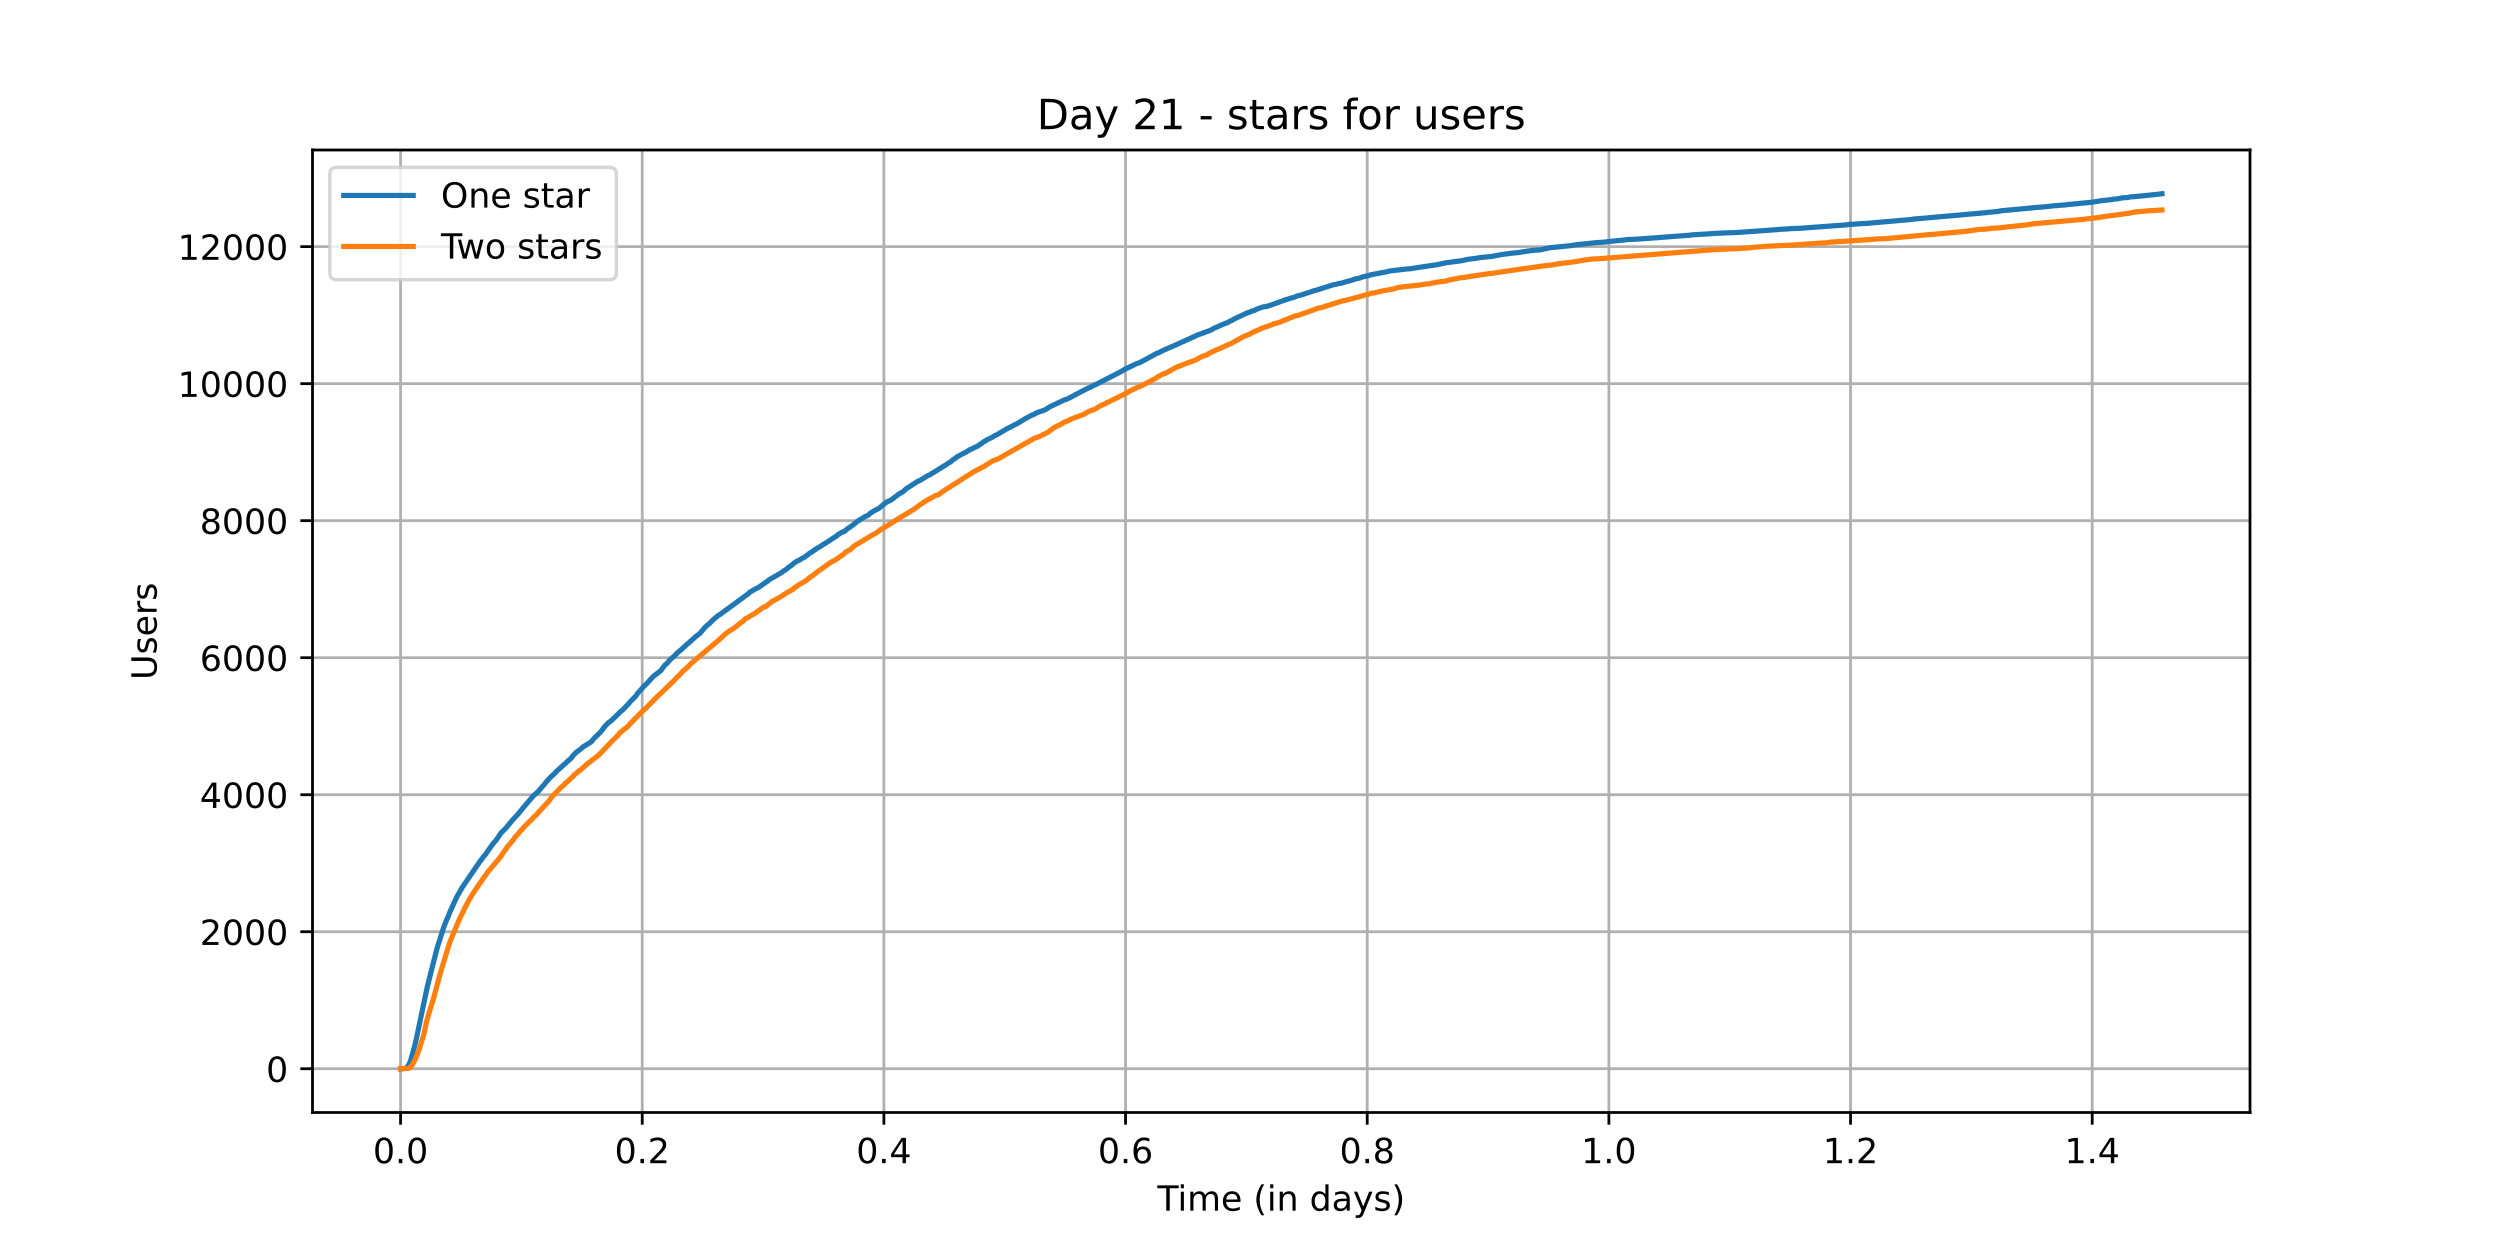 <?xml version="1.0" encoding="utf-8" standalone="no"?>
<!DOCTYPE svg PUBLIC "-//W3C//DTD SVG 1.1//EN"
  "http://www.w3.org/Graphics/SVG/1.1/DTD/svg11.dtd">
<!-- Created with matplotlib (https://matplotlib.org/) -->
<svg height="360pt" version="1.1" viewBox="0 0 720 360" width="720pt" xmlns="http://www.w3.org/2000/svg" xmlns:xlink="http://www.w3.org/1999/xlink">
 <defs>
  <style type="text/css">*{stroke-linecap:butt;stroke-linejoin:round;}</style>
 </defs>
 <g id="figure_1">
  <g id="patch_1">
   <path d="M 0 360 
L 720 360 
L 720 0 
L 0 0 
z
" style="fill:#ffffff;"/>
  </g>
  <g id="axes_1">
   <g id="patch_2">
    <path d="M 90 320.4 
L 648 320.4 
L 648 43.2 
L 90 43.2 
z
" style="fill:#ffffff;"/>
   </g>
   <g id="matplotlib.axis_1">
    <g id="xtick_1">
     <g id="line2d_1">
      <path clip-path="url(#pf6737a6a88)" d="M 115.364 320.4 
L 115.364 43.2 
" style="fill:none;stroke:#b0b0b0;stroke-linecap:square;stroke-width:0.8;"/>
     </g>
     <g id="line2d_2">
      <defs>
       <path d="M 0 0 
L 0 3.5 
" id="ma5ef8d4e50" style="stroke:#000000;stroke-width:0.8;"/>
      </defs>
      <g>
       <use style="stroke:#000000;stroke-width:0.8;" x="115.364" xlink:href="#ma5ef8d4e50" y="320.4"/>
      </g>
     </g>
     <g id="text_1">
      <!-- 0.0 -->
      <g transform="translate(107.412 334.998)scale(0.1 -0.1)">
       <defs>
        <path d="M 31.781 66.406 
Q 24.172 66.406 20.328 58.906 
Q 16.5 51.422 16.5 36.375 
Q 16.5 21.391 20.328 13.891 
Q 24.172 6.391 31.781 6.391 
Q 39.453 6.391 43.281 13.891 
Q 47.125 21.391 47.125 36.375 
Q 47.125 51.422 43.281 58.906 
Q 39.453 66.406 31.781 66.406 
z
M 31.781 74.219 
Q 44.047 74.219 50.516 64.516 
Q 56.984 54.828 56.984 36.375 
Q 56.984 17.969 50.516 8.266 
Q 44.047 -1.422 31.781 -1.422 
Q 19.531 -1.422 13.062 8.266 
Q 6.594 17.969 6.594 36.375 
Q 6.594 54.828 13.062 64.516 
Q 19.531 74.219 31.781 74.219 
z
" id="DejaVuSans-48"/>
        <path d="M 10.688 12.406 
L 21 12.406 
L 21 0 
L 10.688 0 
z
" id="DejaVuSans-46"/>
       </defs>
       <use xlink:href="#DejaVuSans-48"/>
       <use x="63.623" xlink:href="#DejaVuSans-46"/>
       <use x="95.41" xlink:href="#DejaVuSans-48"/>
      </g>
     </g>
    </g>
    <g id="xtick_2">
     <g id="line2d_3">
      <path clip-path="url(#pf6737a6a88)" d="M 184.962 320.4 
L 184.962 43.2 
" style="fill:none;stroke:#b0b0b0;stroke-linecap:square;stroke-width:0.8;"/>
     </g>
     <g id="line2d_4">
      <g>
       <use style="stroke:#000000;stroke-width:0.8;" x="184.962" xlink:href="#ma5ef8d4e50" y="320.4"/>
      </g>
     </g>
     <g id="text_2">
      <!-- 0.2 -->
      <g transform="translate(177.011 334.998)scale(0.1 -0.1)">
       <defs>
        <path d="M 19.188 8.297 
L 53.609 8.297 
L 53.609 0 
L 7.328 0 
L 7.328 8.297 
Q 12.938 14.109 22.625 23.891 
Q 32.328 33.688 34.812 36.531 
Q 39.547 41.844 41.422 45.531 
Q 43.312 49.219 43.312 52.781 
Q 43.312 58.594 39.234 62.25 
Q 35.156 65.922 28.609 65.922 
Q 23.969 65.922 18.812 64.312 
Q 13.672 62.703 7.812 59.422 
L 7.812 69.391 
Q 13.766 71.781 18.938 73 
Q 24.125 74.219 28.422 74.219 
Q 39.75 74.219 46.484 68.547 
Q 53.219 62.891 53.219 53.422 
Q 53.219 48.922 51.531 44.891 
Q 49.859 40.875 45.406 35.406 
Q 44.188 33.984 37.641 27.219 
Q 31.109 20.453 19.188 8.297 
z
" id="DejaVuSans-50"/>
       </defs>
       <use xlink:href="#DejaVuSans-48"/>
       <use x="63.623" xlink:href="#DejaVuSans-46"/>
       <use x="95.41" xlink:href="#DejaVuSans-50"/>
      </g>
     </g>
    </g>
    <g id="xtick_3">
     <g id="line2d_5">
      <path clip-path="url(#pf6737a6a88)" d="M 254.561 320.4 
L 254.561 43.2 
" style="fill:none;stroke:#b0b0b0;stroke-linecap:square;stroke-width:0.8;"/>
     </g>
     <g id="line2d_6">
      <g>
       <use style="stroke:#000000;stroke-width:0.8;" x="254.561" xlink:href="#ma5ef8d4e50" y="320.4"/>
      </g>
     </g>
     <g id="text_3">
      <!-- 0.4 -->
      <g transform="translate(246.609 334.998)scale(0.1 -0.1)">
       <defs>
        <path d="M 37.797 64.312 
L 12.891 25.391 
L 37.797 25.391 
z
M 35.203 72.906 
L 47.609 72.906 
L 47.609 25.391 
L 58.016 25.391 
L 58.016 17.188 
L 47.609 17.188 
L 47.609 0 
L 37.797 0 
L 37.797 17.188 
L 4.891 17.188 
L 4.891 26.703 
z
" id="DejaVuSans-52"/>
       </defs>
       <use xlink:href="#DejaVuSans-48"/>
       <use x="63.623" xlink:href="#DejaVuSans-46"/>
       <use x="95.41" xlink:href="#DejaVuSans-52"/>
      </g>
     </g>
    </g>
    <g id="xtick_4">
     <g id="line2d_7">
      <path clip-path="url(#pf6737a6a88)" d="M 324.16 320.4 
L 324.16 43.2 
" style="fill:none;stroke:#b0b0b0;stroke-linecap:square;stroke-width:0.8;"/>
     </g>
     <g id="line2d_8">
      <g>
       <use style="stroke:#000000;stroke-width:0.8;" x="324.16" xlink:href="#ma5ef8d4e50" y="320.4"/>
      </g>
     </g>
     <g id="text_4">
      <!-- 0.6 -->
      <g transform="translate(316.208 334.998)scale(0.1 -0.1)">
       <defs>
        <path d="M 33.016 40.375 
Q 26.375 40.375 22.484 35.828 
Q 18.609 31.297 18.609 23.391 
Q 18.609 15.531 22.484 10.953 
Q 26.375 6.391 33.016 6.391 
Q 39.656 6.391 43.531 10.953 
Q 47.406 15.531 47.406 23.391 
Q 47.406 31.297 43.531 35.828 
Q 39.656 40.375 33.016 40.375 
z
M 52.594 71.297 
L 52.594 62.312 
Q 48.875 64.062 45.094 64.984 
Q 41.312 65.922 37.594 65.922 
Q 27.828 65.922 22.672 59.328 
Q 17.531 52.734 16.797 39.406 
Q 19.672 43.656 24.016 45.922 
Q 28.375 48.188 33.594 48.188 
Q 44.578 48.188 50.953 41.516 
Q 57.328 34.859 57.328 23.391 
Q 57.328 12.156 50.688 5.359 
Q 44.047 -1.422 33.016 -1.422 
Q 20.359 -1.422 13.672 8.266 
Q 6.984 17.969 6.984 36.375 
Q 6.984 53.656 15.188 63.938 
Q 23.391 74.219 37.203 74.219 
Q 40.922 74.219 44.703 73.484 
Q 48.484 72.75 52.594 71.297 
z
" id="DejaVuSans-54"/>
       </defs>
       <use xlink:href="#DejaVuSans-48"/>
       <use x="63.623" xlink:href="#DejaVuSans-46"/>
       <use x="95.41" xlink:href="#DejaVuSans-54"/>
      </g>
     </g>
    </g>
    <g id="xtick_5">
     <g id="line2d_9">
      <path clip-path="url(#pf6737a6a88)" d="M 393.758 320.4 
L 393.758 43.2 
" style="fill:none;stroke:#b0b0b0;stroke-linecap:square;stroke-width:0.8;"/>
     </g>
     <g id="line2d_10">
      <g>
       <use style="stroke:#000000;stroke-width:0.8;" x="393.758" xlink:href="#ma5ef8d4e50" y="320.4"/>
      </g>
     </g>
     <g id="text_5">
      <!-- 0.8 -->
      <g transform="translate(385.807 334.998)scale(0.1 -0.1)">
       <defs>
        <path d="M 31.781 34.625 
Q 24.75 34.625 20.719 30.859 
Q 16.703 27.094 16.703 20.516 
Q 16.703 13.922 20.719 10.156 
Q 24.75 6.391 31.781 6.391 
Q 38.812 6.391 42.859 10.172 
Q 46.922 13.969 46.922 20.516 
Q 46.922 27.094 42.891 30.859 
Q 38.875 34.625 31.781 34.625 
z
M 21.922 38.812 
Q 15.578 40.375 12.031 44.719 
Q 8.5 49.078 8.5 55.328 
Q 8.5 64.062 14.719 69.141 
Q 20.953 74.219 31.781 74.219 
Q 42.672 74.219 48.875 69.141 
Q 55.078 64.062 55.078 55.328 
Q 55.078 49.078 51.531 44.719 
Q 48 40.375 41.703 38.812 
Q 48.828 37.156 52.797 32.312 
Q 56.781 27.484 56.781 20.516 
Q 56.781 9.906 50.312 4.234 
Q 43.844 -1.422 31.781 -1.422 
Q 19.734 -1.422 13.25 4.234 
Q 6.781 9.906 6.781 20.516 
Q 6.781 27.484 10.781 32.312 
Q 14.797 37.156 21.922 38.812 
z
M 18.312 54.391 
Q 18.312 48.734 21.844 45.562 
Q 25.391 42.391 31.781 42.391 
Q 38.141 42.391 41.719 45.562 
Q 45.312 48.734 45.312 54.391 
Q 45.312 60.062 41.719 63.234 
Q 38.141 66.406 31.781 66.406 
Q 25.391 66.406 21.844 63.234 
Q 18.312 60.062 18.312 54.391 
z
" id="DejaVuSans-56"/>
       </defs>
       <use xlink:href="#DejaVuSans-48"/>
       <use x="63.623" xlink:href="#DejaVuSans-46"/>
       <use x="95.41" xlink:href="#DejaVuSans-56"/>
      </g>
     </g>
    </g>
    <g id="xtick_6">
     <g id="line2d_11">
      <path clip-path="url(#pf6737a6a88)" d="M 463.357 320.4 
L 463.357 43.2 
" style="fill:none;stroke:#b0b0b0;stroke-linecap:square;stroke-width:0.8;"/>
     </g>
     <g id="line2d_12">
      <g>
       <use style="stroke:#000000;stroke-width:0.8;" x="463.357" xlink:href="#ma5ef8d4e50" y="320.4"/>
      </g>
     </g>
     <g id="text_6">
      <!-- 1.0 -->
      <g transform="translate(455.405 334.998)scale(0.1 -0.1)">
       <defs>
        <path d="M 12.406 8.297 
L 28.516 8.297 
L 28.516 63.922 
L 10.984 60.406 
L 10.984 69.391 
L 28.422 72.906 
L 38.281 72.906 
L 38.281 8.297 
L 54.391 8.297 
L 54.391 0 
L 12.406 0 
z
" id="DejaVuSans-49"/>
       </defs>
       <use xlink:href="#DejaVuSans-49"/>
       <use x="63.623" xlink:href="#DejaVuSans-46"/>
       <use x="95.41" xlink:href="#DejaVuSans-48"/>
      </g>
     </g>
    </g>
    <g id="xtick_7">
     <g id="line2d_13">
      <path clip-path="url(#pf6737a6a88)" d="M 532.956 320.4 
L 532.956 43.2 
" style="fill:none;stroke:#b0b0b0;stroke-linecap:square;stroke-width:0.8;"/>
     </g>
     <g id="line2d_14">
      <g>
       <use style="stroke:#000000;stroke-width:0.8;" x="532.956" xlink:href="#ma5ef8d4e50" y="320.4"/>
      </g>
     </g>
     <g id="text_7">
      <!-- 1.2 -->
      <g transform="translate(525.004 334.998)scale(0.1 -0.1)">
       <use xlink:href="#DejaVuSans-49"/>
       <use x="63.623" xlink:href="#DejaVuSans-46"/>
       <use x="95.41" xlink:href="#DejaVuSans-50"/>
      </g>
     </g>
    </g>
    <g id="xtick_8">
     <g id="line2d_15">
      <path clip-path="url(#pf6737a6a88)" d="M 602.554 320.4 
L 602.554 43.2 
" style="fill:none;stroke:#b0b0b0;stroke-linecap:square;stroke-width:0.8;"/>
     </g>
     <g id="line2d_16">
      <g>
       <use style="stroke:#000000;stroke-width:0.8;" x="602.554" xlink:href="#ma5ef8d4e50" y="320.4"/>
      </g>
     </g>
     <g id="text_8">
      <!-- 1.4 -->
      <g transform="translate(594.603 334.998)scale(0.1 -0.1)">
       <use xlink:href="#DejaVuSans-49"/>
       <use x="63.623" xlink:href="#DejaVuSans-46"/>
       <use x="95.41" xlink:href="#DejaVuSans-52"/>
      </g>
     </g>
    </g>
    <g id="text_9">
     <!-- Time (in days) -->
     <g transform="translate(333.327 348.677)scale(0.1 -0.1)">
      <defs>
       <path d="M -0.297 72.906 
L 61.375 72.906 
L 61.375 64.594 
L 35.5 64.594 
L 35.5 0 
L 25.594 0 
L 25.594 64.594 
L -0.297 64.594 
z
" id="DejaVuSans-84"/>
       <path d="M 9.422 54.688 
L 18.406 54.688 
L 18.406 0 
L 9.422 0 
z
M 9.422 75.984 
L 18.406 75.984 
L 18.406 64.594 
L 9.422 64.594 
z
" id="DejaVuSans-105"/>
       <path d="M 52 44.188 
Q 55.375 50.25 60.062 53.125 
Q 64.75 56 71.094 56 
Q 79.641 56 84.281 50.016 
Q 88.922 44.047 88.922 33.016 
L 88.922 0 
L 79.891 0 
L 79.891 32.719 
Q 79.891 40.578 77.094 44.375 
Q 74.312 48.188 68.609 48.188 
Q 61.625 48.188 57.562 43.547 
Q 53.516 38.922 53.516 30.906 
L 53.516 0 
L 44.484 0 
L 44.484 32.719 
Q 44.484 40.625 41.703 44.406 
Q 38.922 48.188 33.109 48.188 
Q 26.219 48.188 22.156 43.531 
Q 18.109 38.875 18.109 30.906 
L 18.109 0 
L 9.078 0 
L 9.078 54.688 
L 18.109 54.688 
L 18.109 46.188 
Q 21.188 51.219 25.484 53.609 
Q 29.781 56 35.688 56 
Q 41.656 56 45.828 52.969 
Q 50 49.953 52 44.188 
z
" id="DejaVuSans-109"/>
       <path d="M 56.203 29.594 
L 56.203 25.203 
L 14.891 25.203 
Q 15.484 15.922 20.484 11.062 
Q 25.484 6.203 34.422 6.203 
Q 39.594 6.203 44.453 7.469 
Q 49.312 8.734 54.109 11.281 
L 54.109 2.781 
Q 49.266 0.734 44.188 -0.344 
Q 39.109 -1.422 33.891 -1.422 
Q 20.797 -1.422 13.156 6.188 
Q 5.516 13.812 5.516 26.812 
Q 5.516 40.234 12.766 48.109 
Q 20.016 56 32.328 56 
Q 43.359 56 49.781 48.891 
Q 56.203 41.797 56.203 29.594 
z
M 47.219 32.234 
Q 47.125 39.594 43.094 43.984 
Q 39.062 48.391 32.422 48.391 
Q 24.906 48.391 20.391 44.141 
Q 15.875 39.891 15.188 32.172 
z
" id="DejaVuSans-101"/>
       <path id="DejaVuSans-32"/>
       <path d="M 31 75.875 
Q 24.469 64.656 21.281 53.656 
Q 18.109 42.672 18.109 31.391 
Q 18.109 20.125 21.312 9.062 
Q 24.516 -2 31 -13.188 
L 23.188 -13.188 
Q 15.875 -1.703 12.234 9.375 
Q 8.594 20.453 8.594 31.391 
Q 8.594 42.281 12.203 53.312 
Q 15.828 64.359 23.188 75.875 
z
" id="DejaVuSans-40"/>
       <path d="M 54.891 33.016 
L 54.891 0 
L 45.906 0 
L 45.906 32.719 
Q 45.906 40.484 42.875 44.328 
Q 39.844 48.188 33.797 48.188 
Q 26.516 48.188 22.312 43.547 
Q 18.109 38.922 18.109 30.906 
L 18.109 0 
L 9.078 0 
L 9.078 54.688 
L 18.109 54.688 
L 18.109 46.188 
Q 21.344 51.125 25.703 53.562 
Q 30.078 56 35.797 56 
Q 45.219 56 50.047 50.172 
Q 54.891 44.344 54.891 33.016 
z
" id="DejaVuSans-110"/>
       <path d="M 45.406 46.391 
L 45.406 75.984 
L 54.391 75.984 
L 54.391 0 
L 45.406 0 
L 45.406 8.203 
Q 42.578 3.328 38.25 0.953 
Q 33.938 -1.422 27.875 -1.422 
Q 17.969 -1.422 11.734 6.484 
Q 5.516 14.406 5.516 27.297 
Q 5.516 40.188 11.734 48.094 
Q 17.969 56 27.875 56 
Q 33.938 56 38.25 53.625 
Q 42.578 51.266 45.406 46.391 
z
M 14.797 27.297 
Q 14.797 17.391 18.875 11.75 
Q 22.953 6.109 30.078 6.109 
Q 37.203 6.109 41.297 11.75 
Q 45.406 17.391 45.406 27.297 
Q 45.406 37.203 41.297 42.844 
Q 37.203 48.484 30.078 48.484 
Q 22.953 48.484 18.875 42.844 
Q 14.797 37.203 14.797 27.297 
z
" id="DejaVuSans-100"/>
       <path d="M 34.281 27.484 
Q 23.391 27.484 19.188 25 
Q 14.984 22.516 14.984 16.5 
Q 14.984 11.719 18.141 8.906 
Q 21.297 6.109 26.703 6.109 
Q 34.188 6.109 38.703 11.406 
Q 43.219 16.703 43.219 25.484 
L 43.219 27.484 
z
M 52.203 31.203 
L 52.203 0 
L 43.219 0 
L 43.219 8.297 
Q 40.141 3.328 35.547 0.953 
Q 30.953 -1.422 24.312 -1.422 
Q 15.922 -1.422 10.953 3.297 
Q 6 8.016 6 15.922 
Q 6 25.141 12.172 29.828 
Q 18.359 34.516 30.609 34.516 
L 43.219 34.516 
L 43.219 35.406 
Q 43.219 41.609 39.141 45 
Q 35.062 48.391 27.688 48.391 
Q 23 48.391 18.547 47.266 
Q 14.109 46.141 10.016 43.891 
L 10.016 52.203 
Q 14.938 54.109 19.578 55.047 
Q 24.219 56 28.609 56 
Q 40.484 56 46.344 49.844 
Q 52.203 43.703 52.203 31.203 
z
" id="DejaVuSans-97"/>
       <path d="M 32.172 -5.078 
Q 28.375 -14.844 24.75 -17.812 
Q 21.141 -20.797 15.094 -20.797 
L 7.906 -20.797 
L 7.906 -13.281 
L 13.188 -13.281 
Q 16.891 -13.281 18.938 -11.516 
Q 21 -9.766 23.484 -3.219 
L 25.094 0.875 
L 2.984 54.688 
L 12.5 54.688 
L 29.594 11.922 
L 46.688 54.688 
L 56.203 54.688 
z
" id="DejaVuSans-121"/>
       <path d="M 44.281 53.078 
L 44.281 44.578 
Q 40.484 46.531 36.375 47.5 
Q 32.281 48.484 27.875 48.484 
Q 21.188 48.484 17.844 46.438 
Q 14.5 44.391 14.5 40.281 
Q 14.5 37.156 16.891 35.375 
Q 19.281 33.594 26.516 31.984 
L 29.594 31.297 
Q 39.156 29.25 43.188 25.516 
Q 47.219 21.781 47.219 15.094 
Q 47.219 7.469 41.188 3.016 
Q 35.156 -1.422 24.609 -1.422 
Q 20.219 -1.422 15.453 -0.562 
Q 10.688 0.297 5.422 2 
L 5.422 11.281 
Q 10.406 8.688 15.234 7.391 
Q 20.062 6.109 24.812 6.109 
Q 31.156 6.109 34.562 8.281 
Q 37.984 10.453 37.984 14.406 
Q 37.984 18.062 35.516 20.016 
Q 33.062 21.969 24.703 23.781 
L 21.578 24.516 
Q 13.234 26.266 9.516 29.906 
Q 5.812 33.547 5.812 39.891 
Q 5.812 47.609 11.281 51.797 
Q 16.75 56 26.812 56 
Q 31.781 56 36.172 55.266 
Q 40.578 54.547 44.281 53.078 
z
" id="DejaVuSans-115"/>
       <path d="M 8.016 75.875 
L 15.828 75.875 
Q 23.141 64.359 26.781 53.312 
Q 30.422 42.281 30.422 31.391 
Q 30.422 20.453 26.781 9.375 
Q 23.141 -1.703 15.828 -13.188 
L 8.016 -13.188 
Q 14.5 -2 17.703 9.062 
Q 20.906 20.125 20.906 31.391 
Q 20.906 42.672 17.703 53.656 
Q 14.5 64.656 8.016 75.875 
z
" id="DejaVuSans-41"/>
      </defs>
      <use xlink:href="#DejaVuSans-84"/>
      <use x="57.959" xlink:href="#DejaVuSans-105"/>
      <use x="85.742" xlink:href="#DejaVuSans-109"/>
      <use x="183.154" xlink:href="#DejaVuSans-101"/>
      <use x="244.678" xlink:href="#DejaVuSans-32"/>
      <use x="276.465" xlink:href="#DejaVuSans-40"/>
      <use x="315.479" xlink:href="#DejaVuSans-105"/>
      <use x="343.262" xlink:href="#DejaVuSans-110"/>
      <use x="406.641" xlink:href="#DejaVuSans-32"/>
      <use x="438.428" xlink:href="#DejaVuSans-100"/>
      <use x="501.904" xlink:href="#DejaVuSans-97"/>
      <use x="563.184" xlink:href="#DejaVuSans-121"/>
      <use x="622.363" xlink:href="#DejaVuSans-115"/>
      <use x="674.463" xlink:href="#DejaVuSans-41"/>
     </g>
    </g>
   </g>
   <g id="matplotlib.axis_2">
    <g id="ytick_1">
     <g id="line2d_17">
      <path clip-path="url(#pf6737a6a88)" d="M 90 307.8 
L 648 307.8 
" style="fill:none;stroke:#b0b0b0;stroke-linecap:square;stroke-width:0.8;"/>
     </g>
     <g id="line2d_18">
      <defs>
       <path d="M 0 0 
L -3.5 0 
" id="m2e84f2c222" style="stroke:#000000;stroke-width:0.8;"/>
      </defs>
      <g>
       <use style="stroke:#000000;stroke-width:0.8;" x="90" xlink:href="#m2e84f2c222" y="307.8"/>
      </g>
     </g>
     <g id="text_10">
      <!-- 0 -->
      <g transform="translate(76.638 311.599)scale(0.1 -0.1)">
       <use xlink:href="#DejaVuSans-48"/>
      </g>
     </g>
    </g>
    <g id="ytick_2">
     <g id="line2d_19">
      <path clip-path="url(#pf6737a6a88)" d="M 90 268.339 
L 648 268.339 
" style="fill:none;stroke:#b0b0b0;stroke-linecap:square;stroke-width:0.8;"/>
     </g>
     <g id="line2d_20">
      <g>
       <use style="stroke:#000000;stroke-width:0.8;" x="90" xlink:href="#m2e84f2c222" y="268.339"/>
      </g>
     </g>
     <g id="text_11">
      <!-- 2000 -->
      <g transform="translate(57.55 272.138)scale(0.1 -0.1)">
       <use xlink:href="#DejaVuSans-50"/>
       <use x="63.623" xlink:href="#DejaVuSans-48"/>
       <use x="127.246" xlink:href="#DejaVuSans-48"/>
       <use x="190.869" xlink:href="#DejaVuSans-48"/>
      </g>
     </g>
    </g>
    <g id="ytick_3">
     <g id="line2d_21">
      <path clip-path="url(#pf6737a6a88)" d="M 90 228.877 
L 648 228.877 
" style="fill:none;stroke:#b0b0b0;stroke-linecap:square;stroke-width:0.8;"/>
     </g>
     <g id="line2d_22">
      <g>
       <use style="stroke:#000000;stroke-width:0.8;" x="90" xlink:href="#m2e84f2c222" y="228.877"/>
      </g>
     </g>
     <g id="text_12">
      <!-- 4000 -->
      <g transform="translate(57.55 232.677)scale(0.1 -0.1)">
       <use xlink:href="#DejaVuSans-52"/>
       <use x="63.623" xlink:href="#DejaVuSans-48"/>
       <use x="127.246" xlink:href="#DejaVuSans-48"/>
       <use x="190.869" xlink:href="#DejaVuSans-48"/>
      </g>
     </g>
    </g>
    <g id="ytick_4">
     <g id="line2d_23">
      <path clip-path="url(#pf6737a6a88)" d="M 90 189.416 
L 648 189.416 
" style="fill:none;stroke:#b0b0b0;stroke-linecap:square;stroke-width:0.8;"/>
     </g>
     <g id="line2d_24">
      <g>
       <use style="stroke:#000000;stroke-width:0.8;" x="90" xlink:href="#m2e84f2c222" y="189.416"/>
      </g>
     </g>
     <g id="text_13">
      <!-- 6000 -->
      <g transform="translate(57.55 193.215)scale(0.1 -0.1)">
       <use xlink:href="#DejaVuSans-54"/>
       <use x="63.623" xlink:href="#DejaVuSans-48"/>
       <use x="127.246" xlink:href="#DejaVuSans-48"/>
       <use x="190.869" xlink:href="#DejaVuSans-48"/>
      </g>
     </g>
    </g>
    <g id="ytick_5">
     <g id="line2d_25">
      <path clip-path="url(#pf6737a6a88)" d="M 90 149.955 
L 648 149.955 
" style="fill:none;stroke:#b0b0b0;stroke-linecap:square;stroke-width:0.8;"/>
     </g>
     <g id="line2d_26">
      <g>
       <use style="stroke:#000000;stroke-width:0.8;" x="90" xlink:href="#m2e84f2c222" y="149.955"/>
      </g>
     </g>
     <g id="text_14">
      <!-- 8000 -->
      <g transform="translate(57.55 153.754)scale(0.1 -0.1)">
       <use xlink:href="#DejaVuSans-56"/>
       <use x="63.623" xlink:href="#DejaVuSans-48"/>
       <use x="127.246" xlink:href="#DejaVuSans-48"/>
       <use x="190.869" xlink:href="#DejaVuSans-48"/>
      </g>
     </g>
    </g>
    <g id="ytick_6">
     <g id="line2d_27">
      <path clip-path="url(#pf6737a6a88)" d="M 90 110.493 
L 648 110.493 
" style="fill:none;stroke:#b0b0b0;stroke-linecap:square;stroke-width:0.8;"/>
     </g>
     <g id="line2d_28">
      <g>
       <use style="stroke:#000000;stroke-width:0.8;" x="90" xlink:href="#m2e84f2c222" y="110.493"/>
      </g>
     </g>
     <g id="text_15">
      <!-- 10000 -->
      <g transform="translate(51.188 114.293)scale(0.1 -0.1)">
       <use xlink:href="#DejaVuSans-49"/>
       <use x="63.623" xlink:href="#DejaVuSans-48"/>
       <use x="127.246" xlink:href="#DejaVuSans-48"/>
       <use x="190.869" xlink:href="#DejaVuSans-48"/>
       <use x="254.492" xlink:href="#DejaVuSans-48"/>
      </g>
     </g>
    </g>
    <g id="ytick_7">
     <g id="line2d_29">
      <path clip-path="url(#pf6737a6a88)" d="M 90 71.032 
L 648 71.032 
" style="fill:none;stroke:#b0b0b0;stroke-linecap:square;stroke-width:0.8;"/>
     </g>
     <g id="line2d_30">
      <g>
       <use style="stroke:#000000;stroke-width:0.8;" x="90" xlink:href="#m2e84f2c222" y="71.032"/>
      </g>
     </g>
     <g id="text_16">
      <!-- 12000 -->
      <g transform="translate(51.188 74.831)scale(0.1 -0.1)">
       <use xlink:href="#DejaVuSans-49"/>
       <use x="63.623" xlink:href="#DejaVuSans-50"/>
       <use x="127.246" xlink:href="#DejaVuSans-48"/>
       <use x="190.869" xlink:href="#DejaVuSans-48"/>
       <use x="254.492" xlink:href="#DejaVuSans-48"/>
      </g>
     </g>
    </g>
    <g id="text_17">
     <!-- Users -->
     <g transform="translate(45.108 195.801)rotate(-90)scale(0.1 -0.1)">
      <defs>
       <path d="M 8.688 72.906 
L 18.609 72.906 
L 18.609 28.609 
Q 18.609 16.891 22.844 11.734 
Q 27.094 6.594 36.625 6.594 
Q 46.094 6.594 50.344 11.734 
Q 54.594 16.891 54.594 28.609 
L 54.594 72.906 
L 64.5 72.906 
L 64.5 27.391 
Q 64.5 13.141 57.438 5.859 
Q 50.391 -1.422 36.625 -1.422 
Q 22.797 -1.422 15.734 5.859 
Q 8.688 13.141 8.688 27.391 
z
" id="DejaVuSans-85"/>
       <path d="M 41.109 46.297 
Q 39.594 47.172 37.812 47.578 
Q 36.031 48 33.891 48 
Q 26.266 48 22.188 43.047 
Q 18.109 38.094 18.109 28.812 
L 18.109 0 
L 9.078 0 
L 9.078 54.688 
L 18.109 54.688 
L 18.109 46.188 
Q 20.953 51.172 25.484 53.578 
Q 30.031 56 36.531 56 
Q 37.453 56 38.578 55.875 
Q 39.703 55.766 41.062 55.516 
z
" id="DejaVuSans-114"/>
      </defs>
      <use xlink:href="#DejaVuSans-85"/>
      <use x="73.193" xlink:href="#DejaVuSans-115"/>
      <use x="125.293" xlink:href="#DejaVuSans-101"/>
      <use x="186.816" xlink:href="#DejaVuSans-114"/>
      <use x="227.93" xlink:href="#DejaVuSans-115"/>
     </g>
    </g>
   </g>
   <g id="line2d_31">
    <path clip-path="url(#pf6737a6a88)" d="M 115.364 307.8 
L 116.781 307.701 
L 117.019 307.622 
L 117.74 306.675 
L 118.219 305.57 
L 119.416 301.309 
L 119.895 299.257 
L 123.008 284.439 
L 124.925 276.803 
L 125.884 273.074 
L 127.801 266.997 
L 128.76 264.61 
L 128.997 264.156 
L 129.718 262.321 
L 129.956 261.867 
L 130.435 260.742 
L 131.632 258.177 
L 132.111 257.368 
L 133.069 255.652 
L 138.1 248.273 
L 138.817 247.345 
L 139.534 246.378 
L 139.776 246.142 
L 140.734 244.741 
L 141.93 243.064 
L 142.889 241.979 
L 144.323 239.848 
L 145.761 238.427 
L 147.436 236.355 
L 147.916 235.842 
L 149.353 234.284 
L 150.55 232.784 
L 153.663 229.134 
L 154.142 228.739 
L 154.622 228.285 
L 154.863 228.147 
L 155.339 227.536 
L 156.776 225.898 
L 157.497 224.971 
L 158.452 223.945 
L 158.931 223.491 
L 159.411 223.037 
L 159.652 222.879 
L 160.132 222.287 
L 164.679 218.164 
L 164.92 217.71 
L 165.4 217.256 
L 165.879 216.723 
L 167.075 215.855 
L 168.034 215.026 
L 170.189 213.704 
L 170.426 213.487 
L 170.906 212.836 
L 172.823 210.962 
L 173.302 210.409 
L 174.261 209.127 
L 175.215 208.16 
L 175.695 207.805 
L 176.174 207.489 
L 176.416 207.114 
L 176.653 206.996 
L 178.57 205.082 
L 179.529 204.253 
L 180.963 202.754 
L 181.684 201.886 
L 183.122 200.465 
L 183.597 199.715 
L 185.756 197.328 
L 186.231 196.914 
L 188.148 194.803 
L 188.628 194.447 
L 189.107 194.053 
L 189.344 193.954 
L 189.824 193.52 
L 190.303 193.145 
L 191.519 191.507 
L 191.999 191.133 
L 192.24 190.935 
L 192.72 190.264 
L 193.674 189.377 
L 194.395 188.765 
L 195.112 187.956 
L 195.833 187.404 
L 196.788 186.555 
L 197.267 186.101 
L 197.988 185.43 
L 198.226 185.292 
L 198.705 184.839 
L 200.38 183.319 
L 201.581 182.431 
L 203.014 180.695 
L 203.973 179.827 
L 204.452 179.452 
L 205.169 178.683 
L 206.849 177.242 
L 207.328 176.986 
L 214.755 171.54 
L 215.472 171.067 
L 215.951 170.514 
L 216.431 170.297 
L 217.148 169.823 
L 218.348 169.251 
L 220.503 167.732 
L 220.982 167.436 
L 221.457 167.002 
L 225.05 164.93 
L 225.529 164.555 
L 226.488 163.944 
L 227.205 163.312 
L 228.163 162.661 
L 228.643 162.168 
L 228.884 162.069 
L 229.364 161.714 
L 230.56 161.103 
L 231.039 160.787 
L 231.756 160.451 
L 232.235 160.017 
L 232.715 159.721 
L 233.194 159.287 
L 233.673 159.07 
L 234.628 158.36 
L 234.87 158.261 
L 235.349 157.886 
L 236.066 157.492 
L 236.545 157.196 
L 237.024 156.841 
L 237.741 156.446 
L 241.096 154.236 
L 241.334 153.96 
L 241.813 153.723 
L 242.293 153.368 
L 243.251 153.013 
L 243.73 152.559 
L 244.21 152.184 
L 244.927 151.73 
L 246.365 150.645 
L 246.844 150.191 
L 248.999 148.87 
L 249.236 148.672 
L 249.716 148.574 
L 250.195 148.238 
L 250.674 147.784 
L 251.391 147.331 
L 252.35 146.798 
L 253.067 146.443 
L 255.463 144.489 
L 255.942 144.331 
L 256.659 143.976 
L 258.814 142.339 
L 259.294 142.043 
L 260.014 141.648 
L 260.969 140.78 
L 264.324 138.61 
L 264.562 138.57 
L 265.283 138.176 
L 267.196 136.972 
L 267.675 136.834 
L 268.396 136.321 
L 269.592 135.65 
L 270.309 135.157 
L 272.464 133.854 
L 273.185 133.322 
L 273.664 133.105 
L 274.619 132.276 
L 274.861 132.177 
L 275.577 131.605 
L 277.732 130.421 
L 277.974 130.402 
L 278.453 130.027 
L 279.17 129.632 
L 279.412 129.415 
L 279.649 129.415 
L 281.087 128.665 
L 281.325 128.626 
L 283.48 127.126 
L 283.722 127.047 
L 284.201 126.692 
L 285.876 125.883 
L 286.356 125.528 
L 287.073 125.232 
L 287.794 124.778 
L 288.273 124.502 
L 288.99 124.088 
L 289.948 123.516 
L 290.428 123.299 
L 292.341 122.273 
L 292.82 122.075 
L 295.454 120.477 
L 297.371 119.451 
L 297.613 119.451 
L 298.568 118.879 
L 300.964 118.05 
L 302.402 117.123 
L 304.078 116.353 
L 304.794 115.998 
L 306.712 115.091 
L 306.953 115.091 
L 308.15 114.518 
L 311.98 112.486 
L 313.18 111.875 
L 313.897 111.579 
L 314.376 111.302 
L 316.056 110.513 
L 322.762 107.06 
L 324.2 106.212 
L 325.158 105.797 
L 325.396 105.62 
L 325.875 105.462 
L 326.355 105.206 
L 327.313 104.732 
L 328.272 104.416 
L 329.23 103.903 
L 331.865 102.483 
L 333.065 101.792 
L 333.544 101.654 
L 334.982 100.924 
L 339.054 99.148 
L 340.013 98.694 
L 342.647 97.511 
L 345.043 96.425 
L 348.161 95.301 
L 349.119 94.886 
L 349.599 94.531 
L 350.078 94.354 
L 350.799 94.038 
L 351.753 93.604 
L 352.954 93.111 
L 353.671 92.854 
L 354.15 92.519 
L 354.871 92.262 
L 355.35 91.907 
L 356.309 91.473 
L 359.18 90.112 
L 359.901 89.914 
L 360.381 89.638 
L 361.098 89.441 
L 361.339 89.421 
L 361.819 89.086 
L 362.536 88.829 
L 363.732 88.395 
L 364.932 88.217 
L 366.128 87.823 
L 369.246 86.698 
L 369.725 86.521 
L 370.442 86.264 
L 370.921 86.146 
L 371.88 85.83 
L 372.601 85.652 
L 373.797 85.179 
L 374.756 84.962 
L 375.952 84.548 
L 377.152 84.173 
L 378.348 83.758 
L 379.307 83.502 
L 384.1 81.983 
L 384.579 81.943 
L 385.534 81.667 
L 386.255 81.568 
L 388.172 80.996 
L 388.889 80.838 
L 390.327 80.345 
L 391.523 80.108 
L 392.481 79.733 
L 393.919 79.437 
L 394.878 79.122 
L 399.667 78.214 
L 400.146 78.056 
L 400.867 77.958 
L 404.218 77.583 
L 404.939 77.484 
L 406.135 77.405 
L 407.336 77.208 
L 412.846 76.379 
L 413.562 76.3 
L 416.68 75.629 
L 418.355 75.432 
L 418.835 75.353 
L 420.752 75.116 
L 422.907 74.663 
L 425.062 74.406 
L 426.262 74.189 
L 427.22 74.09 
L 427.7 74.031 
L 428.896 73.932 
L 429.855 73.814 
L 430.334 73.715 
L 431.288 73.538 
L 431.768 73.439 
L 432.968 73.242 
L 435.84 72.867 
L 437.036 72.768 
L 437.995 72.63 
L 438.474 72.532 
L 439.195 72.433 
L 440.629 72.216 
L 442.308 72.038 
L 443.504 71.979 
L 446.376 71.348 
L 452.365 70.756 
L 453.803 70.499 
L 454.52 70.42 
L 455.958 70.282 
L 459.788 69.868 
L 460.747 69.809 
L 462.185 69.73 
L 462.664 69.631 
L 468.17 69.079 
L 468.649 68.98 
L 470.567 68.921 
L 472.242 68.822 
L 485.413 67.836 
L 486.371 67.777 
L 487.33 67.638 
L 491.881 67.362 
L 493.077 67.264 
L 494.036 67.204 
L 496.67 67.086 
L 499.783 66.987 
L 507.686 66.435 
L 509.124 66.336 
L 510.082 66.257 
L 511.279 66.178 
L 512.716 66.04 
L 514.634 65.942 
L 515.83 65.843 
L 518.464 65.744 
L 529.959 64.896 
L 531.155 64.817 
L 532.831 64.62 
L 534.506 64.521 
L 535.707 64.422 
L 537.861 64.324 
L 538.578 64.245 
L 550.553 63.199 
L 551.032 63.1 
L 567.316 61.66 
L 568.512 61.561 
L 575.456 60.891 
L 576.414 60.693 
L 585.513 59.845 
L 586.713 59.726 
L 588.151 59.628 
L 591.023 59.332 
L 591.502 59.253 
L 592.698 59.194 
L 593.419 59.095 
L 594.616 59.036 
L 595.574 58.898 
L 602.518 58.247 
L 603.477 58.069 
L 604.194 57.99 
L 604.914 57.832 
L 608.024 57.497 
L 608.503 57.378 
L 609.703 57.28 
L 611.379 56.964 
L 612.817 56.885 
L 613.534 56.708 
L 614.972 56.609 
L 620.002 56.096 
L 621.678 55.918 
L 622.636 55.8 
L 622.636 55.8 
" style="fill:none;stroke:#1f77b4;stroke-linecap:square;stroke-width:1.5;"/>
   </g>
   <g id="line2d_32">
    <path clip-path="url(#pf6737a6a88)" d="M 115.364 307.8 
L 117.498 307.701 
L 117.978 307.563 
L 118.457 306.971 
L 118.699 306.754 
L 119.653 304.998 
L 120.853 301.881 
L 121.57 299.474 
L 122.05 298.033 
L 122.767 294.502 
L 123.246 292.844 
L 123.725 291.167 
L 124.688 288.148 
L 126.843 280.157 
L 129.477 271.515 
L 130.435 269.167 
L 131.152 267.589 
L 131.394 266.76 
L 131.632 266.346 
L 132.111 265.162 
L 134.028 261.176 
L 135.224 258.947 
L 135.945 257.724 
L 139.534 252.436 
L 139.776 252.219 
L 140.255 251.449 
L 140.492 251.193 
L 140.734 250.759 
L 140.972 250.601 
L 141.689 249.713 
L 142.647 248.569 
L 143.127 248.016 
L 144.085 246.852 
L 145.044 245.412 
L 145.761 244.445 
L 146.24 243.695 
L 146.961 242.945 
L 147.916 241.761 
L 148.395 241.031 
L 149.353 240.025 
L 149.833 239.354 
L 150.312 238.901 
L 151.271 237.796 
L 152.229 236.868 
L 152.467 236.572 
L 152.946 236.257 
L 153.905 235.132 
L 154.384 234.757 
L 155.339 233.672 
L 157.735 231.087 
L 157.977 230.87 
L 158.931 229.489 
L 161.565 226.786 
L 162.286 226.194 
L 163.003 225.405 
L 163.483 225.05 
L 164.2 224.359 
L 164.92 223.728 
L 165.158 223.511 
L 165.4 223.116 
L 166.117 222.583 
L 166.834 221.932 
L 167.075 221.834 
L 168.272 220.748 
L 168.513 220.63 
L 168.992 220.117 
L 171.147 218.46 
L 172.344 217.532 
L 172.823 217.078 
L 173.302 216.565 
L 176.653 213.034 
L 177.132 212.639 
L 178.091 211.613 
L 178.57 211.001 
L 179.287 210.469 
L 179.767 210.015 
L 180.725 209.324 
L 181.442 208.476 
L 185.035 204.826 
L 185.514 204.372 
L 185.993 203.997 
L 188.869 201.037 
L 191.519 198.512 
L 192.24 197.802 
L 194.154 195.967 
L 194.874 195.138 
L 195.591 194.507 
L 196.788 193.204 
L 198.226 191.961 
L 198.946 191.152 
L 206.849 184.483 
L 208.766 182.708 
L 209.725 181.958 
L 211.4 180.912 
L 213.555 179.196 
L 214.034 178.939 
L 214.514 178.308 
L 215.71 177.676 
L 216.668 177.025 
L 216.91 176.986 
L 219.544 175.111 
L 219.782 174.894 
L 220.503 174.717 
L 222.416 173.178 
L 223.374 172.724 
L 223.616 172.507 
L 224.091 172.329 
L 226.009 171.106 
L 226.73 170.632 
L 227.446 170.277 
L 227.926 169.981 
L 228.405 169.705 
L 228.643 169.389 
L 229.364 168.936 
L 230.318 168.225 
L 230.798 168.008 
L 232.235 167.16 
L 232.715 166.726 
L 233.432 166.134 
L 233.673 166.035 
L 234.39 165.502 
L 235.349 164.733 
L 239.179 161.99 
L 239.896 161.635 
L 240.375 161.379 
L 241.096 160.925 
L 241.813 160.392 
L 243.01 159.583 
L 243.489 159.031 
L 244.927 158.242 
L 245.406 157.827 
L 245.885 157.314 
L 251.154 154.138 
L 251.633 153.881 
L 252.35 153.487 
L 253.788 152.421 
L 255.221 151.592 
L 260.014 148.574 
L 260.252 148.514 
L 260.49 148.278 
L 260.731 148.199 
L 261.211 147.844 
L 261.69 147.626 
L 262.407 147.153 
L 263.603 146.403 
L 264.562 145.653 
L 265.52 145.002 
L 266.717 144.213 
L 269.592 142.654 
L 270.309 142.477 
L 271.747 141.392 
L 272.464 140.938 
L 280.366 135.906 
L 282.284 134.9 
L 283.005 134.506 
L 283.48 134.328 
L 284.201 133.776 
L 285.159 133.184 
L 285.876 132.75 
L 287.552 132.118 
L 289.231 131.151 
L 297.851 126.238 
L 299.526 125.647 
L 300.485 125.114 
L 301.681 124.581 
L 303.598 123.141 
L 304.319 122.766 
L 305.274 122.312 
L 305.753 122.095 
L 306.712 121.483 
L 307.67 121.168 
L 308.15 120.852 
L 309.346 120.359 
L 311.98 119.412 
L 313.659 118.445 
L 315.335 117.853 
L 316.056 117.379 
L 316.773 116.965 
L 317.731 116.492 
L 318.211 116.334 
L 318.928 115.84 
L 319.407 115.722 
L 320.128 115.327 
L 321.803 114.538 
L 322.283 114.262 
L 323.721 113.571 
L 324.2 113.295 
L 324.679 113.118 
L 324.917 112.841 
L 325.638 112.545 
L 326.355 112.131 
L 327.076 111.835 
L 328.272 111.263 
L 328.751 111.085 
L 330.906 109.98 
L 332.823 108.974 
L 333.302 108.58 
L 333.782 108.362 
L 334.503 107.948 
L 335.22 107.632 
L 335.461 107.613 
L 338.816 105.758 
L 340.734 105.028 
L 341.93 104.554 
L 344.326 103.706 
L 345.764 102.877 
L 346.964 102.345 
L 347.444 102.266 
L 348.161 101.792 
L 349.361 101.22 
L 350.557 100.668 
L 351.036 100.49 
L 351.995 100.056 
L 354.871 98.773 
L 356.067 98.063 
L 356.546 97.866 
L 357.505 97.274 
L 357.984 97.057 
L 358.464 96.82 
L 359.901 96.228 
L 360.618 95.794 
L 361.098 95.616 
L 362.298 95.044 
L 362.536 95.005 
L 363.257 94.59 
L 366.37 93.505 
L 366.849 93.249 
L 368.049 92.953 
L 368.525 92.815 
L 369.246 92.519 
L 369.725 92.243 
L 370.684 91.986 
L 371.163 91.71 
L 371.88 91.414 
L 372.121 91.374 
L 372.838 91.019 
L 374.039 90.782 
L 374.518 90.585 
L 375.473 90.25 
L 377.152 89.678 
L 379.065 88.967 
L 379.545 88.77 
L 380.503 88.592 
L 386.734 86.619 
L 387.451 86.521 
L 392.481 85.179 
L 394.878 84.488 
L 396.074 84.291 
L 397.512 83.916 
L 401.342 83.206 
L 402.543 82.831 
L 403.739 82.673 
L 404.218 82.575 
L 408.77 82.101 
L 409.49 81.963 
L 411.645 81.706 
L 414.042 81.233 
L 416.201 80.976 
L 416.68 80.878 
L 417.155 80.7 
L 418.835 80.365 
L 419.552 80.227 
L 420.51 80.01 
L 421.711 79.911 
L 422.669 79.733 
L 428.896 78.786 
L 429.613 78.727 
L 430.571 78.589 
L 437.757 77.523 
L 439.674 77.267 
L 444.221 76.616 
L 447.097 76.3 
L 448.773 75.965 
L 449.731 75.866 
L 452.365 75.531 
L 454.283 75.274 
L 455.241 75.057 
L 458.355 74.623 
L 460.268 74.524 
L 493.319 71.92 
L 495.232 71.841 
L 496.191 71.782 
L 498.346 71.683 
L 500.025 71.644 
L 500.742 71.565 
L 501.701 71.506 
L 503.376 71.427 
L 505.531 71.17 
L 506.969 71.072 
L 508.165 70.973 
L 509.841 70.874 
L 510.562 70.835 
L 512.954 70.736 
L 513.913 70.677 
L 516.067 70.578 
L 522.536 70.144 
L 523.732 70.046 
L 524.691 69.986 
L 525.887 69.947 
L 526.604 69.829 
L 527.325 69.73 
L 532.351 69.414 
L 533.552 69.316 
L 538.82 68.98 
L 539.774 68.881 
L 540.733 68.822 
L 543.13 68.724 
L 554.625 67.658 
L 555.104 67.599 
L 556.542 67.5 
L 566.12 66.632 
L 566.599 66.553 
L 569.95 66.08 
L 571.626 66.02 
L 572.105 65.922 
L 572.822 65.922 
L 573.301 65.764 
L 574.022 65.725 
L 575.698 65.646 
L 576.656 65.507 
L 577.373 65.468 
L 578.09 65.33 
L 579.29 65.231 
L 583.838 64.758 
L 585.275 64.481 
L 600.363 63.14 
L 600.842 63.041 
L 601.801 62.962 
L 604.194 62.666 
L 604.914 62.568 
L 605.39 62.469 
L 606.828 62.252 
L 609.224 61.956 
L 611.137 61.699 
L 611.858 61.561 
L 612.817 61.463 
L 613.296 61.384 
L 613.775 61.265 
L 615.213 61.009 
L 616.647 60.91 
L 618.323 60.733 
L 620.24 60.634 
L 622.636 60.476 
L 622.636 60.476 
" style="fill:none;stroke:#ff7f0e;stroke-linecap:square;stroke-width:1.5;"/>
   </g>
   <g id="patch_3">
    <path d="M 90 320.4 
L 90 43.2 
" style="fill:none;stroke:#000000;stroke-linecap:square;stroke-linejoin:miter;stroke-width:0.8;"/>
   </g>
   <g id="patch_4">
    <path d="M 648 320.4 
L 648 43.2 
" style="fill:none;stroke:#000000;stroke-linecap:square;stroke-linejoin:miter;stroke-width:0.8;"/>
   </g>
   <g id="patch_5">
    <path d="M 90 320.4 
L 648 320.4 
" style="fill:none;stroke:#000000;stroke-linecap:square;stroke-linejoin:miter;stroke-width:0.8;"/>
   </g>
   <g id="patch_6">
    <path d="M 90 43.2 
L 648 43.2 
" style="fill:none;stroke:#000000;stroke-linecap:square;stroke-linejoin:miter;stroke-width:0.8;"/>
   </g>
   <g id="text_18">
    <!-- Day 21 - stars for users -->
    <g transform="translate(298.609 37.2)scale(0.12 -0.12)">
     <defs>
      <path d="M 19.672 64.797 
L 19.672 8.109 
L 31.594 8.109 
Q 46.688 8.109 53.688 14.938 
Q 60.688 21.781 60.688 36.531 
Q 60.688 51.172 53.688 57.984 
Q 46.688 64.797 31.594 64.797 
z
M 9.812 72.906 
L 30.078 72.906 
Q 51.266 72.906 61.172 64.094 
Q 71.094 55.281 71.094 36.531 
Q 71.094 17.672 61.125 8.828 
Q 51.172 0 30.078 0 
L 9.812 0 
z
" id="DejaVuSans-68"/>
      <path d="M 4.891 31.391 
L 31.203 31.391 
L 31.203 23.391 
L 4.891 23.391 
z
" id="DejaVuSans-45"/>
      <path d="M 18.312 70.219 
L 18.312 54.688 
L 36.812 54.688 
L 36.812 47.703 
L 18.312 47.703 
L 18.312 18.016 
Q 18.312 11.328 20.141 9.422 
Q 21.969 7.516 27.594 7.516 
L 36.812 7.516 
L 36.812 0 
L 27.594 0 
Q 17.188 0 13.234 3.875 
Q 9.281 7.766 9.281 18.016 
L 9.281 47.703 
L 2.688 47.703 
L 2.688 54.688 
L 9.281 54.688 
L 9.281 70.219 
z
" id="DejaVuSans-116"/>
      <path d="M 37.109 75.984 
L 37.109 68.5 
L 28.516 68.5 
Q 23.688 68.5 21.797 66.547 
Q 19.922 64.594 19.922 59.516 
L 19.922 54.688 
L 34.719 54.688 
L 34.719 47.703 
L 19.922 47.703 
L 19.922 0 
L 10.891 0 
L 10.891 47.703 
L 2.297 47.703 
L 2.297 54.688 
L 10.891 54.688 
L 10.891 58.5 
Q 10.891 67.625 15.141 71.797 
Q 19.391 75.984 28.609 75.984 
z
" id="DejaVuSans-102"/>
      <path d="M 30.609 48.391 
Q 23.391 48.391 19.188 42.75 
Q 14.984 37.109 14.984 27.297 
Q 14.984 17.484 19.156 11.844 
Q 23.344 6.203 30.609 6.203 
Q 37.797 6.203 41.984 11.859 
Q 46.188 17.531 46.188 27.297 
Q 46.188 37.016 41.984 42.703 
Q 37.797 48.391 30.609 48.391 
z
M 30.609 56 
Q 42.328 56 49.016 48.375 
Q 55.719 40.766 55.719 27.297 
Q 55.719 13.875 49.016 6.219 
Q 42.328 -1.422 30.609 -1.422 
Q 18.844 -1.422 12.172 6.219 
Q 5.516 13.875 5.516 27.297 
Q 5.516 40.766 12.172 48.375 
Q 18.844 56 30.609 56 
z
" id="DejaVuSans-111"/>
      <path d="M 8.5 21.578 
L 8.5 54.688 
L 17.484 54.688 
L 17.484 21.922 
Q 17.484 14.156 20.5 10.266 
Q 23.531 6.391 29.594 6.391 
Q 36.859 6.391 41.078 11.031 
Q 45.312 15.672 45.312 23.688 
L 45.312 54.688 
L 54.297 54.688 
L 54.297 0 
L 45.312 0 
L 45.312 8.406 
Q 42.047 3.422 37.719 1 
Q 33.406 -1.422 27.688 -1.422 
Q 18.266 -1.422 13.375 4.438 
Q 8.5 10.297 8.5 21.578 
z
M 31.109 56 
z
" id="DejaVuSans-117"/>
     </defs>
     <use xlink:href="#DejaVuSans-68"/>
     <use x="77.002" xlink:href="#DejaVuSans-97"/>
     <use x="138.281" xlink:href="#DejaVuSans-121"/>
     <use x="197.461" xlink:href="#DejaVuSans-32"/>
     <use x="229.248" xlink:href="#DejaVuSans-50"/>
     <use x="292.871" xlink:href="#DejaVuSans-49"/>
     <use x="356.494" xlink:href="#DejaVuSans-32"/>
     <use x="388.281" xlink:href="#DejaVuSans-45"/>
     <use x="424.365" xlink:href="#DejaVuSans-32"/>
     <use x="456.152" xlink:href="#DejaVuSans-115"/>
     <use x="508.252" xlink:href="#DejaVuSans-116"/>
     <use x="547.461" xlink:href="#DejaVuSans-97"/>
     <use x="608.74" xlink:href="#DejaVuSans-114"/>
     <use x="649.854" xlink:href="#DejaVuSans-115"/>
     <use x="701.953" xlink:href="#DejaVuSans-32"/>
     <use x="733.74" xlink:href="#DejaVuSans-102"/>
     <use x="768.945" xlink:href="#DejaVuSans-111"/>
     <use x="830.127" xlink:href="#DejaVuSans-114"/>
     <use x="871.24" xlink:href="#DejaVuSans-32"/>
     <use x="903.027" xlink:href="#DejaVuSans-117"/>
     <use x="966.406" xlink:href="#DejaVuSans-115"/>
     <use x="1018.506" xlink:href="#DejaVuSans-101"/>
     <use x="1080.029" xlink:href="#DejaVuSans-114"/>
     <use x="1121.143" xlink:href="#DejaVuSans-115"/>
    </g>
   </g>
   <g id="legend_1">
    <g id="patch_7">
     <path d="M 97 80.556 
L 175.511 80.556 
Q 177.511 80.556 177.511 78.556 
L 177.511 50.2 
Q 177.511 48.2 175.511 48.2 
L 97 48.2 
Q 95 48.2 95 50.2 
L 95 78.556 
Q 95 80.556 97 80.556 
z
" style="fill:#ffffff;opacity:0.8;stroke:#cccccc;stroke-linejoin:miter;"/>
    </g>
    <g id="line2d_33">
     <path d="M 99 56.298 
L 119 56.298 
" style="fill:none;stroke:#1f77b4;stroke-linecap:square;stroke-width:1.5;"/>
    </g>
    <g id="line2d_34"/>
    <g id="text_19">
     <!-- One star -->
     <g transform="translate(127 59.798)scale(0.1 -0.1)">
      <defs>
       <path d="M 39.406 66.219 
Q 28.656 66.219 22.328 58.203 
Q 16.016 50.203 16.016 36.375 
Q 16.016 22.609 22.328 14.594 
Q 28.656 6.594 39.406 6.594 
Q 50.141 6.594 56.422 14.594 
Q 62.703 22.609 62.703 36.375 
Q 62.703 50.203 56.422 58.203 
Q 50.141 66.219 39.406 66.219 
z
M 39.406 74.219 
Q 54.734 74.219 63.906 63.938 
Q 73.094 53.656 73.094 36.375 
Q 73.094 19.141 63.906 8.859 
Q 54.734 -1.422 39.406 -1.422 
Q 24.031 -1.422 14.812 8.828 
Q 5.609 19.094 5.609 36.375 
Q 5.609 53.656 14.812 63.938 
Q 24.031 74.219 39.406 74.219 
z
" id="DejaVuSans-79"/>
      </defs>
      <use xlink:href="#DejaVuSans-79"/>
      <use x="78.711" xlink:href="#DejaVuSans-110"/>
      <use x="142.09" xlink:href="#DejaVuSans-101"/>
      <use x="203.613" xlink:href="#DejaVuSans-32"/>
      <use x="235.4" xlink:href="#DejaVuSans-115"/>
      <use x="287.5" xlink:href="#DejaVuSans-116"/>
      <use x="326.709" xlink:href="#DejaVuSans-97"/>
      <use x="387.988" xlink:href="#DejaVuSans-114"/>
     </g>
    </g>
    <g id="line2d_35">
     <path d="M 99 70.977 
L 119 70.977 
" style="fill:none;stroke:#ff7f0e;stroke-linecap:square;stroke-width:1.5;"/>
    </g>
    <g id="line2d_36"/>
    <g id="text_20">
     <!-- Two stars -->
     <g transform="translate(127 74.477)scale(0.1 -0.1)">
      <defs>
       <path d="M 4.203 54.688 
L 13.188 54.688 
L 24.422 12.016 
L 35.594 54.688 
L 46.188 54.688 
L 57.422 12.016 
L 68.609 54.688 
L 77.594 54.688 
L 63.281 0 
L 52.688 0 
L 40.922 44.828 
L 29.109 0 
L 18.5 0 
z
" id="DejaVuSans-119"/>
      </defs>
      <use xlink:href="#DejaVuSans-84"/>
      <use x="44.584" xlink:href="#DejaVuSans-119"/>
      <use x="126.371" xlink:href="#DejaVuSans-111"/>
      <use x="187.553" xlink:href="#DejaVuSans-32"/>
      <use x="219.34" xlink:href="#DejaVuSans-115"/>
      <use x="271.439" xlink:href="#DejaVuSans-116"/>
      <use x="310.648" xlink:href="#DejaVuSans-97"/>
      <use x="371.928" xlink:href="#DejaVuSans-114"/>
      <use x="413.041" xlink:href="#DejaVuSans-115"/>
     </g>
    </g>
   </g>
  </g>
 </g>
 <defs>
  <clipPath id="pf6737a6a88">
   <rect height="277.2" width="558" x="90" y="43.2"/>
  </clipPath>
 </defs>
</svg>
